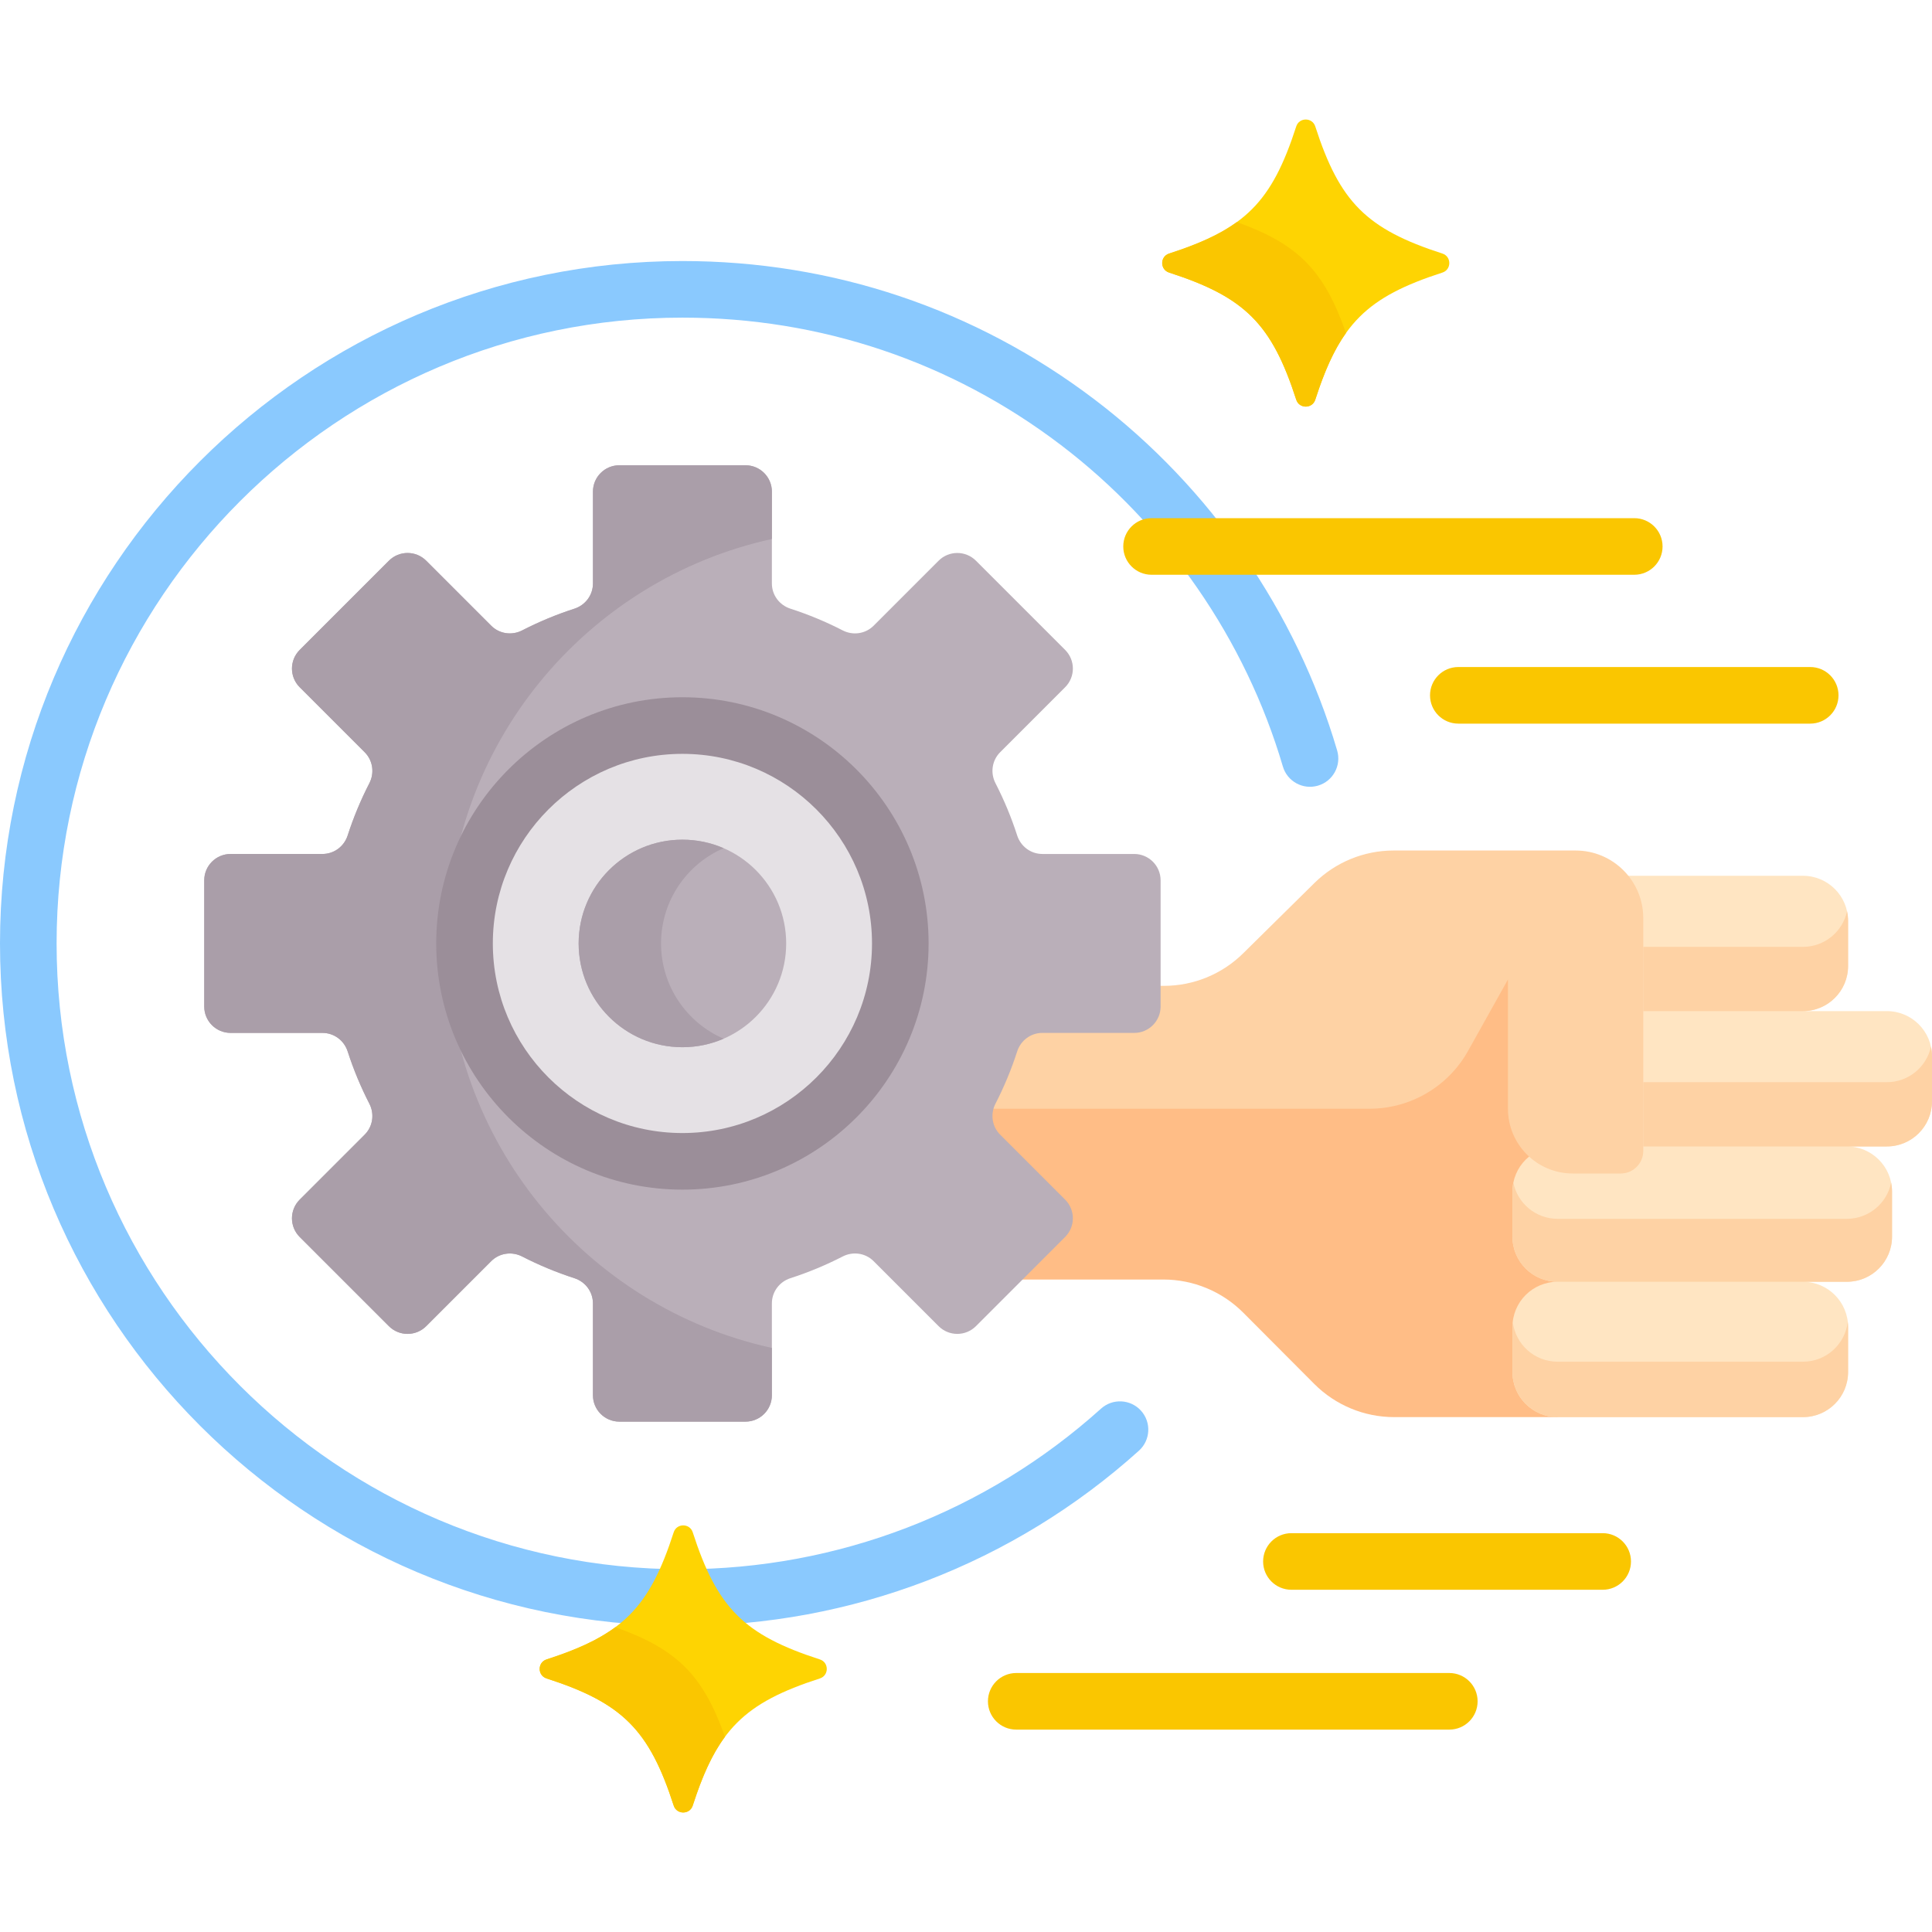 <svg width="135" height="135" viewBox="0 0 135 135" fill="none" xmlns="http://www.w3.org/2000/svg">
<path d="M105.948 95.87V92.718C105.948 91.125 107.244 89.829 108.836 89.829V89.302C107.244 89.302 105.948 88.006 105.948 86.413V83.261C105.948 82.341 106.381 81.522 107.053 80.993L107.114 80.696C106.209 79.914 105.632 78.76 105.632 77.472V67.433L102.351 73.307C101.006 75.714 98.458 77.209 95.701 77.209H69.912L69.154 77.472C68.977 78.183 69.168 78.94 69.698 79.47L74.241 84.013C74.857 84.629 74.857 85.632 74.241 86.248L71.081 89.408H81.292C83.387 89.408 85.395 90.242 86.874 91.725L91.837 96.705C93.316 98.188 95.324 99.022 97.419 99.022H108.836L108.871 98.759H108.836C107.244 98.758 105.948 97.463 105.948 95.87Z" fill="#FFBD86"/>
<path d="M131.847 70.652H125.984C127.725 70.652 129.136 69.241 129.136 67.5V64.348C129.136 62.607 127.725 61.196 125.984 61.196H108.836C107.095 61.196 105.684 62.607 105.684 64.348V67.5C105.684 69.241 107.095 70.652 108.836 70.652C107.095 70.652 105.684 72.063 105.684 73.804V76.957C105.684 78.698 107.095 80.109 108.836 80.109C107.095 80.109 105.684 81.52 105.684 83.261V86.413C105.684 88.154 107.095 89.565 108.836 89.565C107.095 89.565 105.684 90.977 105.684 92.718V95.87C105.684 97.611 107.095 99.022 108.836 99.022H125.984C127.725 99.022 129.136 97.611 129.136 95.87V92.718C129.136 90.977 127.725 89.565 125.984 89.565H129.055C130.796 89.565 132.207 88.154 132.207 86.413V83.261C132.207 81.52 130.796 80.109 129.055 80.109H131.847C133.588 80.109 134.999 78.698 134.999 76.957V73.804C134.999 72.063 133.588 70.652 131.847 70.652Z" fill="#FFE5C2"/>
<path d="M125.984 95.15H108.836C107.218 95.15 105.885 93.929 105.706 92.358C105.693 92.476 105.685 92.596 105.685 92.718V95.87C105.685 97.611 107.096 99.022 108.837 99.022H125.985C127.726 99.022 129.137 97.611 129.137 95.87V92.718C129.137 92.596 129.128 92.476 129.115 92.358C128.936 93.929 127.603 95.15 125.984 95.15Z" fill="#FED2A4"/>
<path d="M134.927 73.135C134.62 74.554 133.359 75.618 131.848 75.618H114.826V80.109H131.848C133.589 80.109 135 78.697 135 76.956V73.804C135 73.575 134.974 73.351 134.927 73.135Z" fill="#FED2A4"/>
<path d="M129.055 85.165H108.836C107.309 85.165 106.036 84.079 105.746 82.637C105.706 82.838 105.684 83.047 105.684 83.261V86.413C105.684 88.154 107.095 89.565 108.836 89.565H129.055C130.796 89.565 132.208 88.154 132.208 86.413V83.261C132.208 83.047 132.186 82.838 132.145 82.637C131.855 84.079 130.582 85.165 129.055 85.165Z" fill="#FED2A4"/>
<path d="M129.064 63.679C128.757 65.098 127.496 66.162 125.985 66.162H114.826V70.652H125.985C127.726 70.652 129.137 69.241 129.137 67.5V64.347C129.137 64.118 129.111 63.895 129.064 63.679Z" fill="#FED2A4"/>
<path d="M110.097 59.43H97.38C95.308 59.43 93.32 60.246 91.845 61.702L86.866 66.615C85.391 68.071 83.402 68.887 81.331 68.887H80.833V70.332C80.833 71.203 80.124 71.911 79.254 71.911H72.833C71.917 71.911 71.109 72.505 70.825 73.388L69.153 77.472H95.701C98.556 77.472 101.188 75.927 102.581 73.435L105.369 68.445V77.472C105.369 79.972 107.396 81.999 109.897 81.999H110.097H113.249C114.119 81.999 114.825 81.294 114.825 80.424V64.158C114.825 61.547 112.708 59.43 110.097 59.43Z" fill="#FED2A4"/>
<path d="M109.898 81.736C107.546 81.736 105.633 79.823 105.633 77.472V67.433L102.351 73.307C101.006 75.713 98.459 77.208 95.702 77.208H69.547L71.069 73.488C71.326 72.695 72.032 72.175 72.834 72.175H79.254C80.27 72.175 81.098 71.349 81.098 70.332V69.151H81.331C83.486 69.151 85.518 68.317 87.052 66.804L92.031 61.89C93.466 60.474 95.366 59.694 97.381 59.694H110.098C112.56 59.694 114.563 61.697 114.563 64.159V80.425C114.563 81.148 113.974 81.737 113.25 81.737H109.898V81.736Z" fill="#FED2A4"/>
<path d="M47.684 113.608C21.391 113.608 0 92.217 0 65.924C0 39.631 21.391 18.24 47.684 18.24C58.191 18.24 68.155 21.59 76.5 27.928C84.574 34.06 90.589 42.766 93.435 52.442C93.743 53.489 93.144 54.589 92.096 54.897C91.047 55.206 89.949 54.606 89.641 53.558C87.031 44.687 81.514 36.703 74.107 31.078C66.456 25.267 57.319 22.195 47.684 22.195C23.572 22.195 3.955 41.812 3.955 65.924C3.955 90.036 23.572 109.653 47.684 109.653C58.511 109.653 68.9 105.667 76.937 98.428C77.748 97.698 78.999 97.763 79.73 98.575C80.461 99.386 80.395 100.636 79.584 101.368C70.819 109.261 59.49 113.608 47.684 113.608Z" fill="#8AC9FE"/>
<path d="M43.276 99.337H52.093C53.111 99.337 53.936 98.512 53.936 97.494V91.073C53.936 90.267 54.463 89.563 55.23 89.315C56.496 88.907 57.716 88.397 58.883 87.798C59.601 87.429 60.473 87.553 61.044 88.124L65.587 92.667C66.307 93.387 67.474 93.387 68.194 92.667L74.428 86.433C75.148 85.713 75.148 84.546 74.428 83.826L69.885 79.283C69.314 78.712 69.19 77.84 69.559 77.121C70.158 75.955 70.668 74.735 71.076 73.469C71.324 72.702 72.028 72.175 72.834 72.175H79.254C80.272 72.175 81.098 71.35 81.098 70.332V61.515C81.098 60.497 80.272 59.672 79.254 59.672H72.834C72.028 59.672 71.324 59.145 71.076 58.378C70.668 57.112 70.158 55.892 69.559 54.725C69.19 54.007 69.314 53.135 69.885 52.564L74.428 48.02C75.148 47.301 75.148 46.134 74.428 45.413L68.194 39.179C67.474 38.46 66.307 38.46 65.587 39.179L61.044 43.723C60.473 44.294 59.601 44.418 58.883 44.049C57.716 43.449 56.496 42.94 55.23 42.531C54.463 42.283 53.936 41.58 53.936 40.774V34.353C53.936 33.335 53.111 32.51 52.093 32.51H43.276C42.258 32.51 41.433 33.335 41.433 34.353V40.774C41.433 41.58 40.906 42.283 40.139 42.531C38.873 42.94 37.653 43.449 36.486 44.049C35.768 44.418 34.896 44.294 34.325 43.722L29.782 39.179C29.062 38.459 27.895 38.459 27.175 39.179L20.941 45.413C20.221 46.133 20.221 47.3 20.941 48.02L25.484 52.563C26.055 53.134 26.18 54.006 25.81 54.725C25.211 55.891 24.702 57.111 24.293 58.377C24.045 59.144 23.342 59.671 22.535 59.671H16.114C15.096 59.671 14.271 60.497 14.271 61.515V70.331C14.271 71.349 15.096 72.174 16.114 72.174H22.535C23.341 72.174 24.045 72.701 24.293 73.468C24.701 74.734 25.211 75.954 25.81 77.121C26.179 77.839 26.055 78.711 25.484 79.282L20.94 83.826C20.221 84.546 20.221 85.713 20.94 86.433L27.175 92.667C27.894 93.386 29.061 93.386 29.781 92.667L34.324 88.124C34.895 87.552 35.767 87.428 36.486 87.797C37.652 88.397 38.873 88.906 40.138 89.315C40.905 89.563 41.432 90.266 41.432 91.073V97.493C41.433 98.512 42.258 99.337 43.276 99.337Z" fill="#BAAFB9"/>
<path d="M31.226 65.925C31.226 52.081 40.947 40.511 53.936 37.662V34.355C53.936 33.337 53.11 32.511 52.092 32.511H43.276C42.258 32.511 41.433 33.337 41.433 34.355V40.775C41.433 41.581 40.906 42.285 40.139 42.533C38.873 42.942 37.653 43.451 36.486 44.05C35.768 44.42 34.896 44.295 34.325 43.724L29.782 39.181C29.062 38.461 27.895 38.461 27.175 39.181L20.941 45.415C20.221 46.135 20.221 47.302 20.941 48.022L25.484 52.565C26.055 53.136 26.179 54.008 25.81 54.727C25.211 55.893 24.702 57.113 24.293 58.379C24.046 59.146 23.342 59.673 22.535 59.673H16.114C15.096 59.673 14.271 60.498 14.271 61.516V70.333C14.271 71.351 15.096 72.176 16.114 72.176H22.535C23.341 72.176 24.045 72.703 24.293 73.47C24.702 74.736 25.211 75.956 25.81 77.123C26.179 77.841 26.055 78.713 25.484 79.284L20.94 83.828C20.221 84.547 20.221 85.714 20.94 86.434L27.175 92.668C27.894 93.388 29.061 93.388 29.781 92.668L34.324 88.125C34.895 87.554 35.767 87.43 36.486 87.799C37.652 88.398 38.873 88.907 40.138 89.316C40.905 89.564 41.432 90.268 41.432 91.074V97.494C41.432 98.512 42.258 99.338 43.276 99.338H52.092C53.11 99.338 53.935 98.512 53.935 97.494V94.187C40.948 91.339 31.226 79.768 31.226 65.925Z" fill="#AA9EA9"/>
<path d="M47.684 81.149C56.093 81.149 62.91 74.332 62.91 65.924C62.91 57.515 56.093 50.698 47.684 50.698C39.276 50.698 32.459 57.515 32.459 65.924C32.459 74.332 39.276 81.149 47.684 81.149Z" fill="#E5E1E5"/>
<path d="M47.684 83.127C38.198 83.127 30.481 75.41 30.481 65.924C30.481 56.438 38.199 48.721 47.684 48.721C57.17 48.721 64.887 56.438 64.887 65.924C64.887 75.41 57.17 83.127 47.684 83.127ZM47.684 52.676C40.379 52.676 34.437 58.619 34.437 65.924C34.437 73.229 40.379 79.172 47.684 79.172C54.989 79.172 60.932 73.229 60.932 65.924C60.932 58.619 54.989 52.676 47.684 52.676Z" fill="#9B8E99"/>
<path d="M47.684 73.175C51.689 73.175 54.935 69.928 54.935 65.924C54.935 61.919 51.689 58.673 47.684 58.673C43.679 58.673 40.433 61.919 40.433 65.924C40.433 69.928 43.679 73.175 47.684 73.175Z" fill="#BAAFB9"/>
<path d="M46.191 65.924C46.191 62.943 47.991 60.382 50.563 59.268C49.68 58.886 48.707 58.673 47.684 58.673C43.679 58.673 40.433 61.919 40.433 65.924C40.433 69.929 43.679 73.175 47.684 73.175C48.707 73.175 49.68 72.962 50.563 72.58C47.991 71.465 46.191 68.905 46.191 65.924Z" fill="#AA9EA9"/>
<path d="M126.489 50.564H101.902C100.809 50.564 99.924 49.679 99.924 48.587C99.924 47.494 100.809 46.609 101.902 46.609H126.489C127.581 46.609 128.467 47.494 128.467 48.587C128.467 49.679 127.581 50.564 126.489 50.564Z" fill="#FAC600"/>
<path d="M111.989 111.086H90.239C89.146 111.086 88.261 110.201 88.261 109.109C88.261 108.017 89.146 107.131 90.239 107.131H111.989C113.081 107.131 113.966 108.017 113.966 109.109C113.966 110.201 113.081 111.086 111.989 111.086Z" fill="#FAC600"/>
<path d="M114.195 40.162H80.467C79.374 40.162 78.489 39.277 78.489 38.184C78.489 37.092 79.374 36.207 80.467 36.207H114.195C115.288 36.207 116.173 37.092 116.173 38.184C116.173 39.277 115.287 40.162 114.195 40.162Z" fill="#FAC600"/>
<path d="M101.272 120.858H71.011C69.918 120.858 69.033 119.973 69.033 118.881C69.033 117.788 69.918 116.903 71.011 116.903H101.272C102.364 116.903 103.249 117.788 103.249 118.881C103.249 119.973 102.364 120.858 101.272 120.858Z" fill="#FAC600"/>
<path d="M47.076 107.069C45.365 112.368 43.491 114.242 38.192 115.954C37.549 116.161 37.549 117.075 38.192 117.282C43.491 118.993 45.365 120.868 47.076 126.167C47.284 126.809 48.197 126.809 48.405 126.167C50.116 120.868 51.991 118.993 57.29 117.282C57.932 117.075 57.932 116.161 57.29 115.954C51.991 114.242 50.116 112.368 48.405 107.069C48.198 106.427 47.284 106.427 47.076 107.069Z" fill="#FED402"/>
<path d="M42.997 113.7C41.782 114.602 40.245 115.291 38.192 115.954C37.549 116.161 37.549 117.075 38.192 117.282C43.491 118.994 45.365 120.868 47.076 126.167C47.284 126.809 48.197 126.809 48.405 126.167C49.068 124.114 49.757 122.576 50.659 121.361C49.125 117.047 47.312 115.234 42.997 113.7Z" fill="#FAC600"/>
<path d="M90.576 8.833C88.865 14.132 86.991 16.006 81.692 17.718C81.049 17.925 81.049 18.839 81.692 19.046C86.991 20.758 88.865 22.632 90.576 27.931C90.784 28.573 91.698 28.573 91.905 27.931C93.616 22.632 95.491 20.758 100.79 19.046C101.432 18.839 101.432 17.925 100.79 17.718C95.491 16.006 93.616 14.132 91.905 8.833C91.698 8.191 90.784 8.191 90.576 8.833Z" fill="#FED402"/>
<path d="M86.426 15.518C85.222 16.394 83.705 17.068 81.692 17.718C81.049 17.925 81.049 18.839 81.692 19.046C86.991 20.758 88.865 22.632 90.576 27.931C90.784 28.573 91.698 28.573 91.905 27.931C92.542 25.958 93.202 24.46 94.053 23.269C92.519 18.896 90.725 17.06 86.426 15.518Z" fill="#FAC600"/>
</svg>
